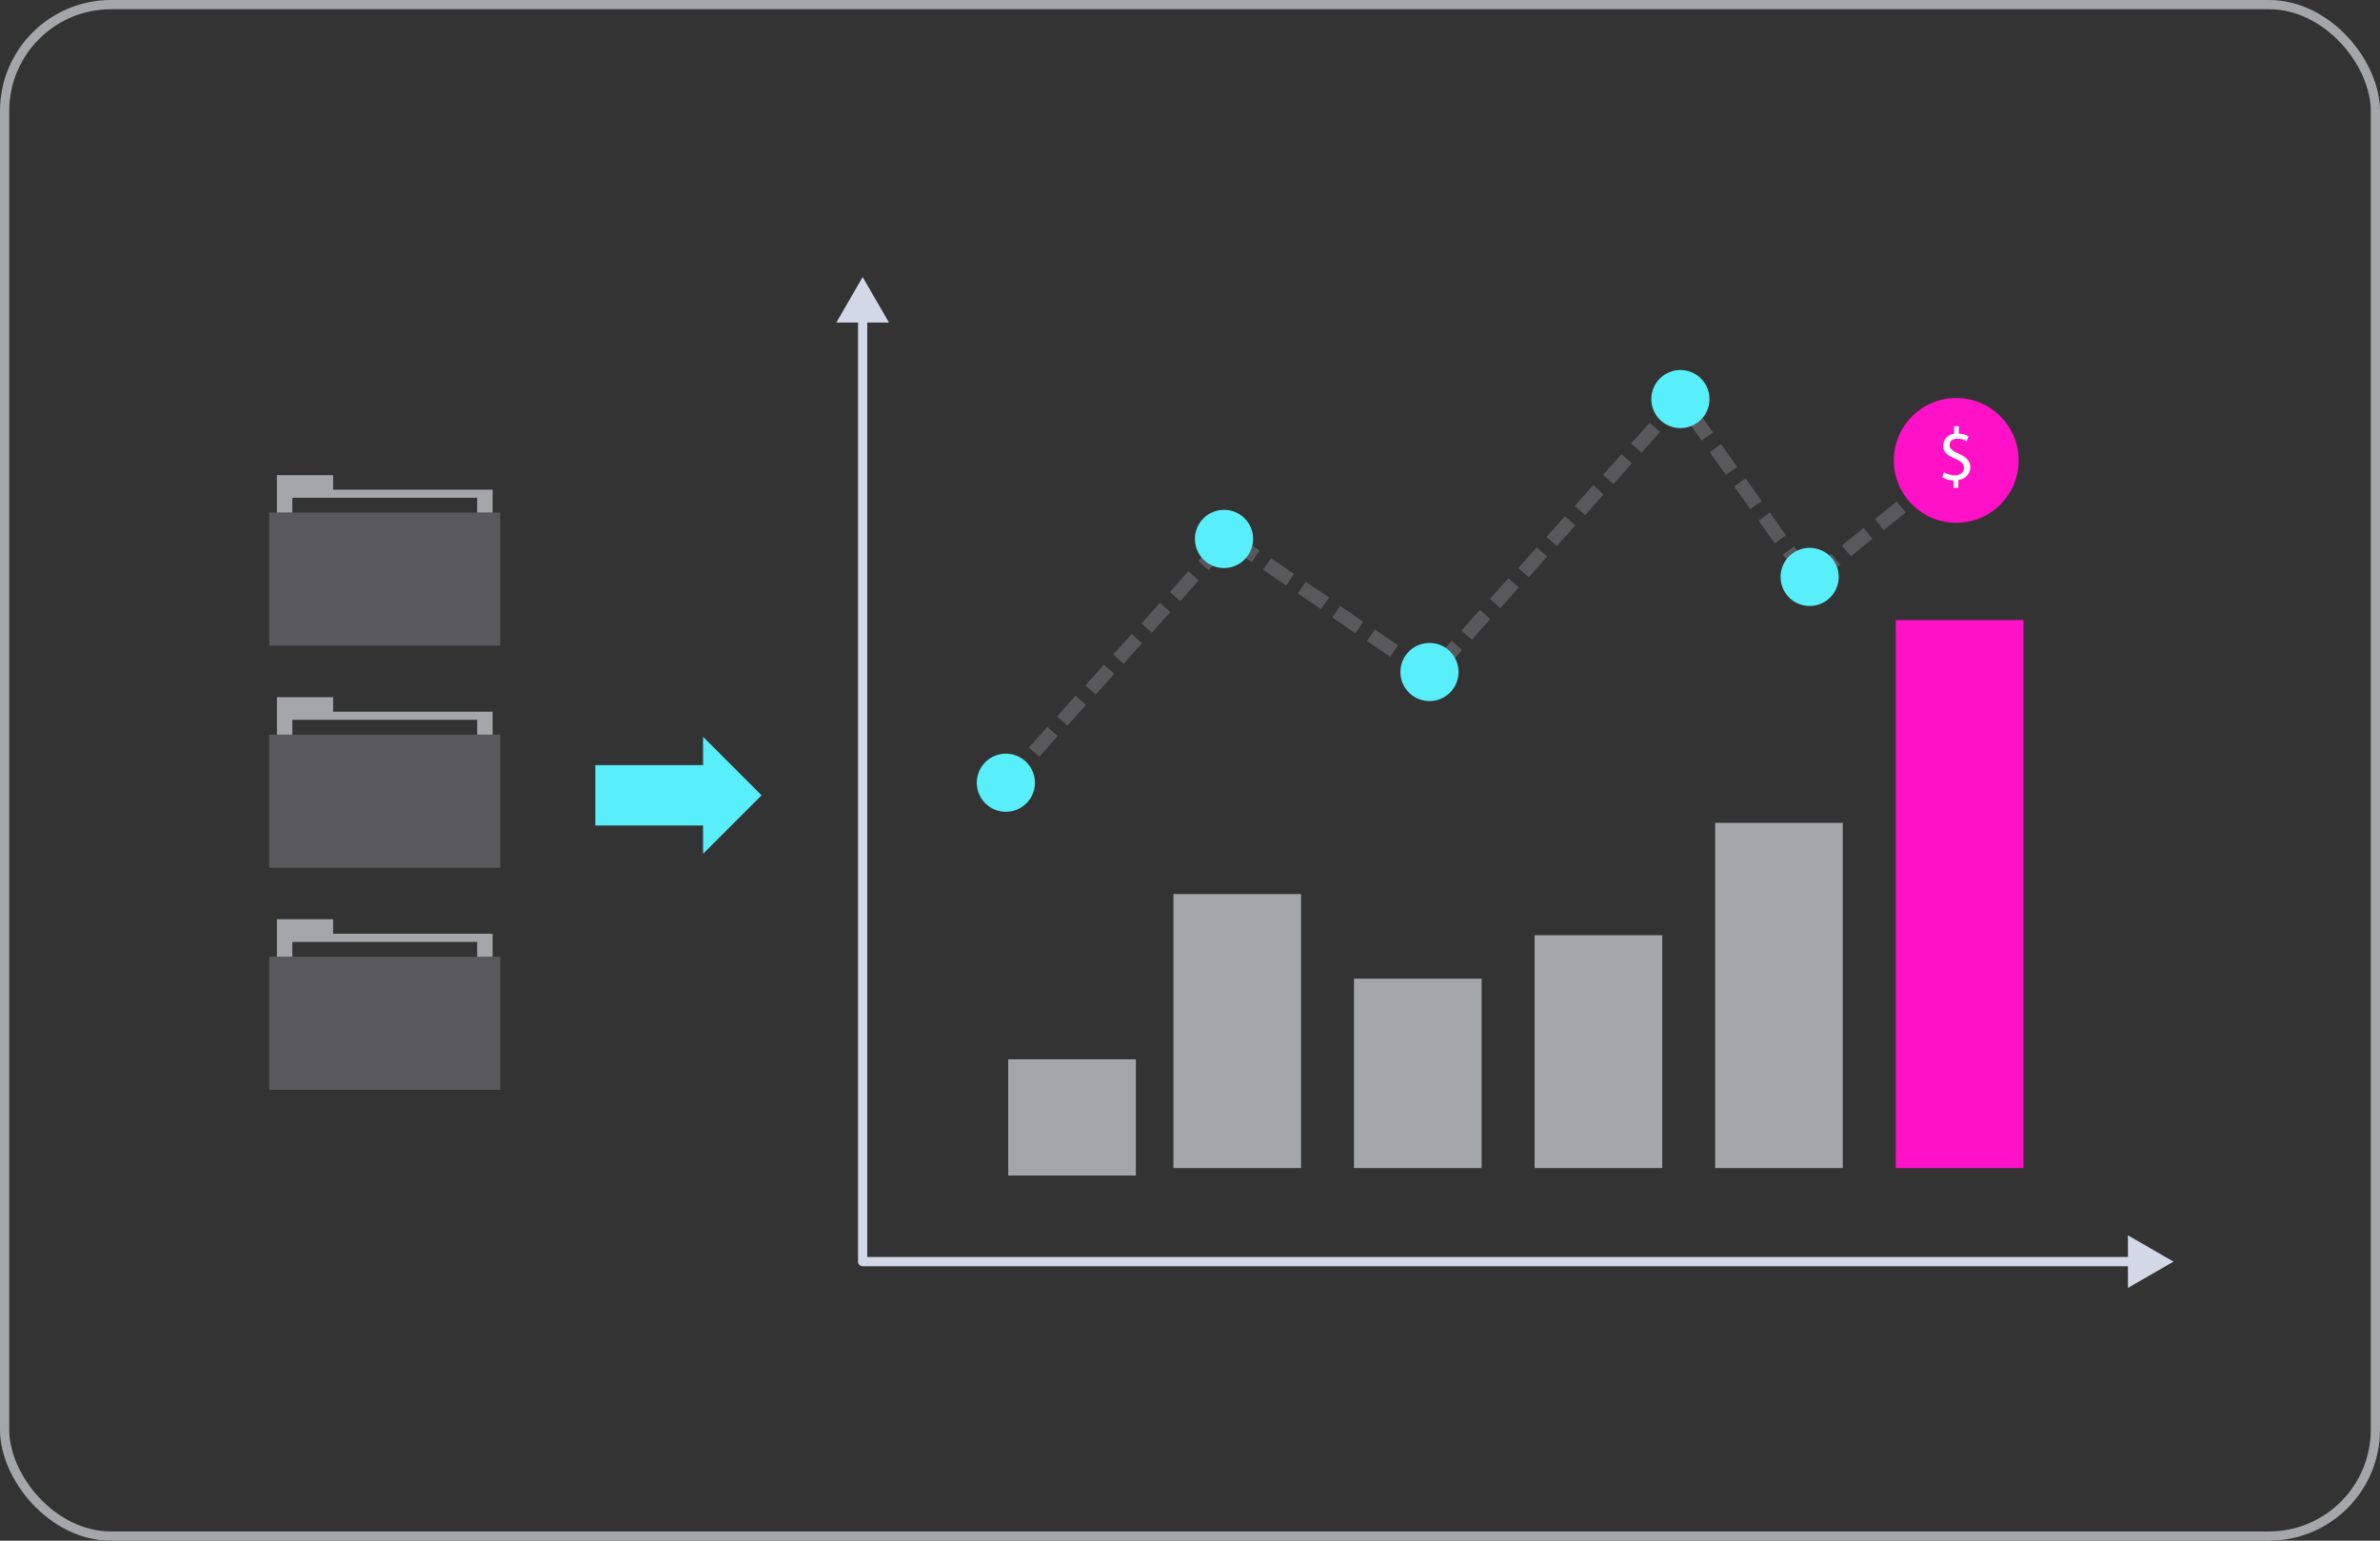 <svg xmlns="http://www.w3.org/2000/svg" viewBox="0 0 257.85 166.95"><rect x="0" y="0" width="257.85" height="166.95" fill="#333333" stroke="none"/><defs><style>.cls-1{fill:none;stroke:#a5a6a9;}.cls-1,.cls-6{stroke-miterlimit:10;}.cls-2{fill:#59595b;}.cls-3{fill:#a5a6a9;}.cls-4{fill:#58effb;}.cls-5{fill:#ff11c7;}.cls-6,.cls-7{fill:#d2d8e7;}.cls-6{stroke:#d2d8e7;stroke-linecap:round;}.cls-8{fill:#fff;}</style></defs><g id="Layer_2" data-name="Layer 2"><g id="Device"><rect class="cls-1" x="0.5" y="0.5" width="256.85" height="165.95" rx="11.53"/><g id="Floor"><rect class="cls-2" x="29.17" y="55.54" width="25.03" height="14.42"/><polygon class="cls-3" points="36.09 53.06 36.09 51.49 30 51.49 30 53.06 30 53.66 30 55.54 31.67 55.54 31.67 53.94 51.7 53.94 51.7 55.54 53.37 55.54 53.37 53.06 36.09 53.06"/><rect class="cls-2" x="29.17" y="79.61" width="25.03" height="14.42"/><polygon class="cls-3" points="36.09 77.12 36.09 75.55 30 75.55 30 77.12 30 77.72 30 79.61 31.67 79.61 31.67 78 51.7 78 51.7 79.61 53.37 79.61 53.37 77.12 36.09 77.12"/><polygon class="cls-4" points="76.17 82.91 64.5 82.91 64.5 89.45 76.17 89.45 76.17 92.52 82.51 86.18 76.17 79.84 76.17 82.91"/><rect class="cls-2" x="29.17" y="103.67" width="25.03" height="14.42"/><polygon class="cls-3" points="36.09 101.18 36.09 99.61 30 99.61 30 101.18 30 101.79 30 103.67 31.67 103.67 31.67 102.07 51.7 102.07 51.7 103.67 53.37 103.67 53.37 101.18 36.09 101.18"/></g><rect class="cls-3" x="127.13" y="96.88" width="13.83" height="29.69"/><rect class="cls-3" x="185.82" y="89.16" width="13.83" height="37.41"/><rect class="cls-5" x="205.39" y="67.19" width="13.83" height="59.38"/><rect class="cls-3" x="109.23" y="114.79" width="13.83" height="12.59"/><rect class="cls-3" x="146.69" y="106.05" width="13.83" height="20.52"/><rect class="cls-3" x="166.26" y="101.34" width="13.83" height="25.23"/><path class="cls-2" d="M109.54,85.33l-1.12-1,2-2.25,1.12,1ZM112.6,82l-1.13-1,2-2.24,1.12,1Zm3.05-3.37-1.12-1,2-2.25,1.12,1Zm3.06-3.36-1.12-1,2-2.25,1.13,1Zm35.69-1.58L151.89,72l.85-1.25,2.51,1.7Zm2-1-1.12-1,2-2.25,1.13,1Zm-34.67-.76-1.12-1,2-2.24,1.12,1Zm28.88-.76-2.51-1.7.85-1.26,2.51,1.71Zm8.85-1.84-1.13-1,2-2.25,1.12,1Zm-12.61-.71-2.51-1.71.85-1.25,2.51,1.7Zm-22.06-.06-1.12-1,2-2.24,1.12,1ZM143.11,66l-2.5-1.7.85-1.26L144,64.74Zm19.43-.1-1.12-1,2-2.24,1.12,1Zm-34.66-.76-1.13-1,2-2.25,1.12,1Zm11.47-1.69-2.51-1.71.86-1.25,2.5,1.7ZM197,63.12,196,61.94,198.39,60l1,1.18Zm-2.08-.57-1.76-2.47,1.23-.88,1.76,2.47Zm-29.3,0-1.13-1,2-2.24,1.12,1Zm-34.67-.76-1.12-1,2-2.24,1.12,1Zm4.66-.88-2.51-1.7.85-1.26,2.51,1.71Zm64.93-.62-1-1.18,2.36-1.9.95,1.18Zm-31.87-1.11-1.12-1,2-2.25,1.12,1Zm23.61-.3-1.76-2.47,1.23-.88L193.49,58Zm11.8-1.44-.95-1.18,2.35-1.91,1,1.18Zm-32.35-1.62-1.12-1,2-2.25,1.13,1Zm17.91-.65-1.76-2.46,1.23-.88,1.76,2.46Zm18-.59-1-1.18,2.36-1.9.95,1.18Zm-32.84-2.13-1.12-1,2-2.24,1.12,1Zm36.37-.73-.95-1.18,2.36-1.9,1,1.18ZM187,51.44,185.22,49l1.23-.88,1.76,2.47Zm-9.16-2.39-1.12-1,2-2.24,1.12,1Zm6.52-1.31-1.76-2.47,1.23-.88,1.76,2.47Zm-3.46-2.05-1.13-1,1.75-1.93,1.18.07.25.35-.54.38.24.22Z"/><circle class="cls-4" cx="108.98" cy="84.82" r="3.15" transform="translate(1.39 171.4) rotate(-76.72)"/><path class="cls-4" d="M135.76,58.4a3.15,3.15,0,1,1-3.15-3.15A3.14,3.14,0,0,1,135.76,58.4Z"/><circle class="cls-4" cx="154.88" cy="72.82" r="3.15" transform="translate(48.42 206.83) rotate(-76.72)"/><circle class="cls-4" cx="182.07" cy="43.25" r="3.15" transform="translate(98.14 210.51) rotate(-76.72)"/><circle class="cls-4" cx="196.07" cy="62.52" r="3.15" transform="translate(90.17 238.98) rotate(-76.72)"/><path class="cls-6" d="M93.46,34.54V136.71m0,0H230.59"/><polygon class="cls-7" points="235.48 136.71 230.54 133.86 230.54 139.56 235.48 136.71"/><polygon class="cls-7" points="93.46 30.02 90.61 34.95 96.31 34.95 93.46 30.02"/><circle class="cls-5" cx="211.94" cy="49.89" r="6.76"/><path class="cls-8" d="M211.66,52.87v-.81a2.26,2.26,0,0,1-1.23-.35l.19-.54a2.27,2.27,0,0,0,1.16.34c.58,0,1-.33,1-.79s-.31-.72-.91-1c-.83-.33-1.34-.71-1.34-1.41A1.33,1.33,0,0,1,211.71,47v-.81h.51V47a2.1,2.1,0,0,1,1.05.28l-.2.54a1.9,1.9,0,0,0-1-.29c-.63,0-.86.38-.86.71s.3.62,1,.92,1.26.75,1.26,1.48A1.4,1.4,0,0,1,212.17,52v.84Z"/></g></g></svg>
